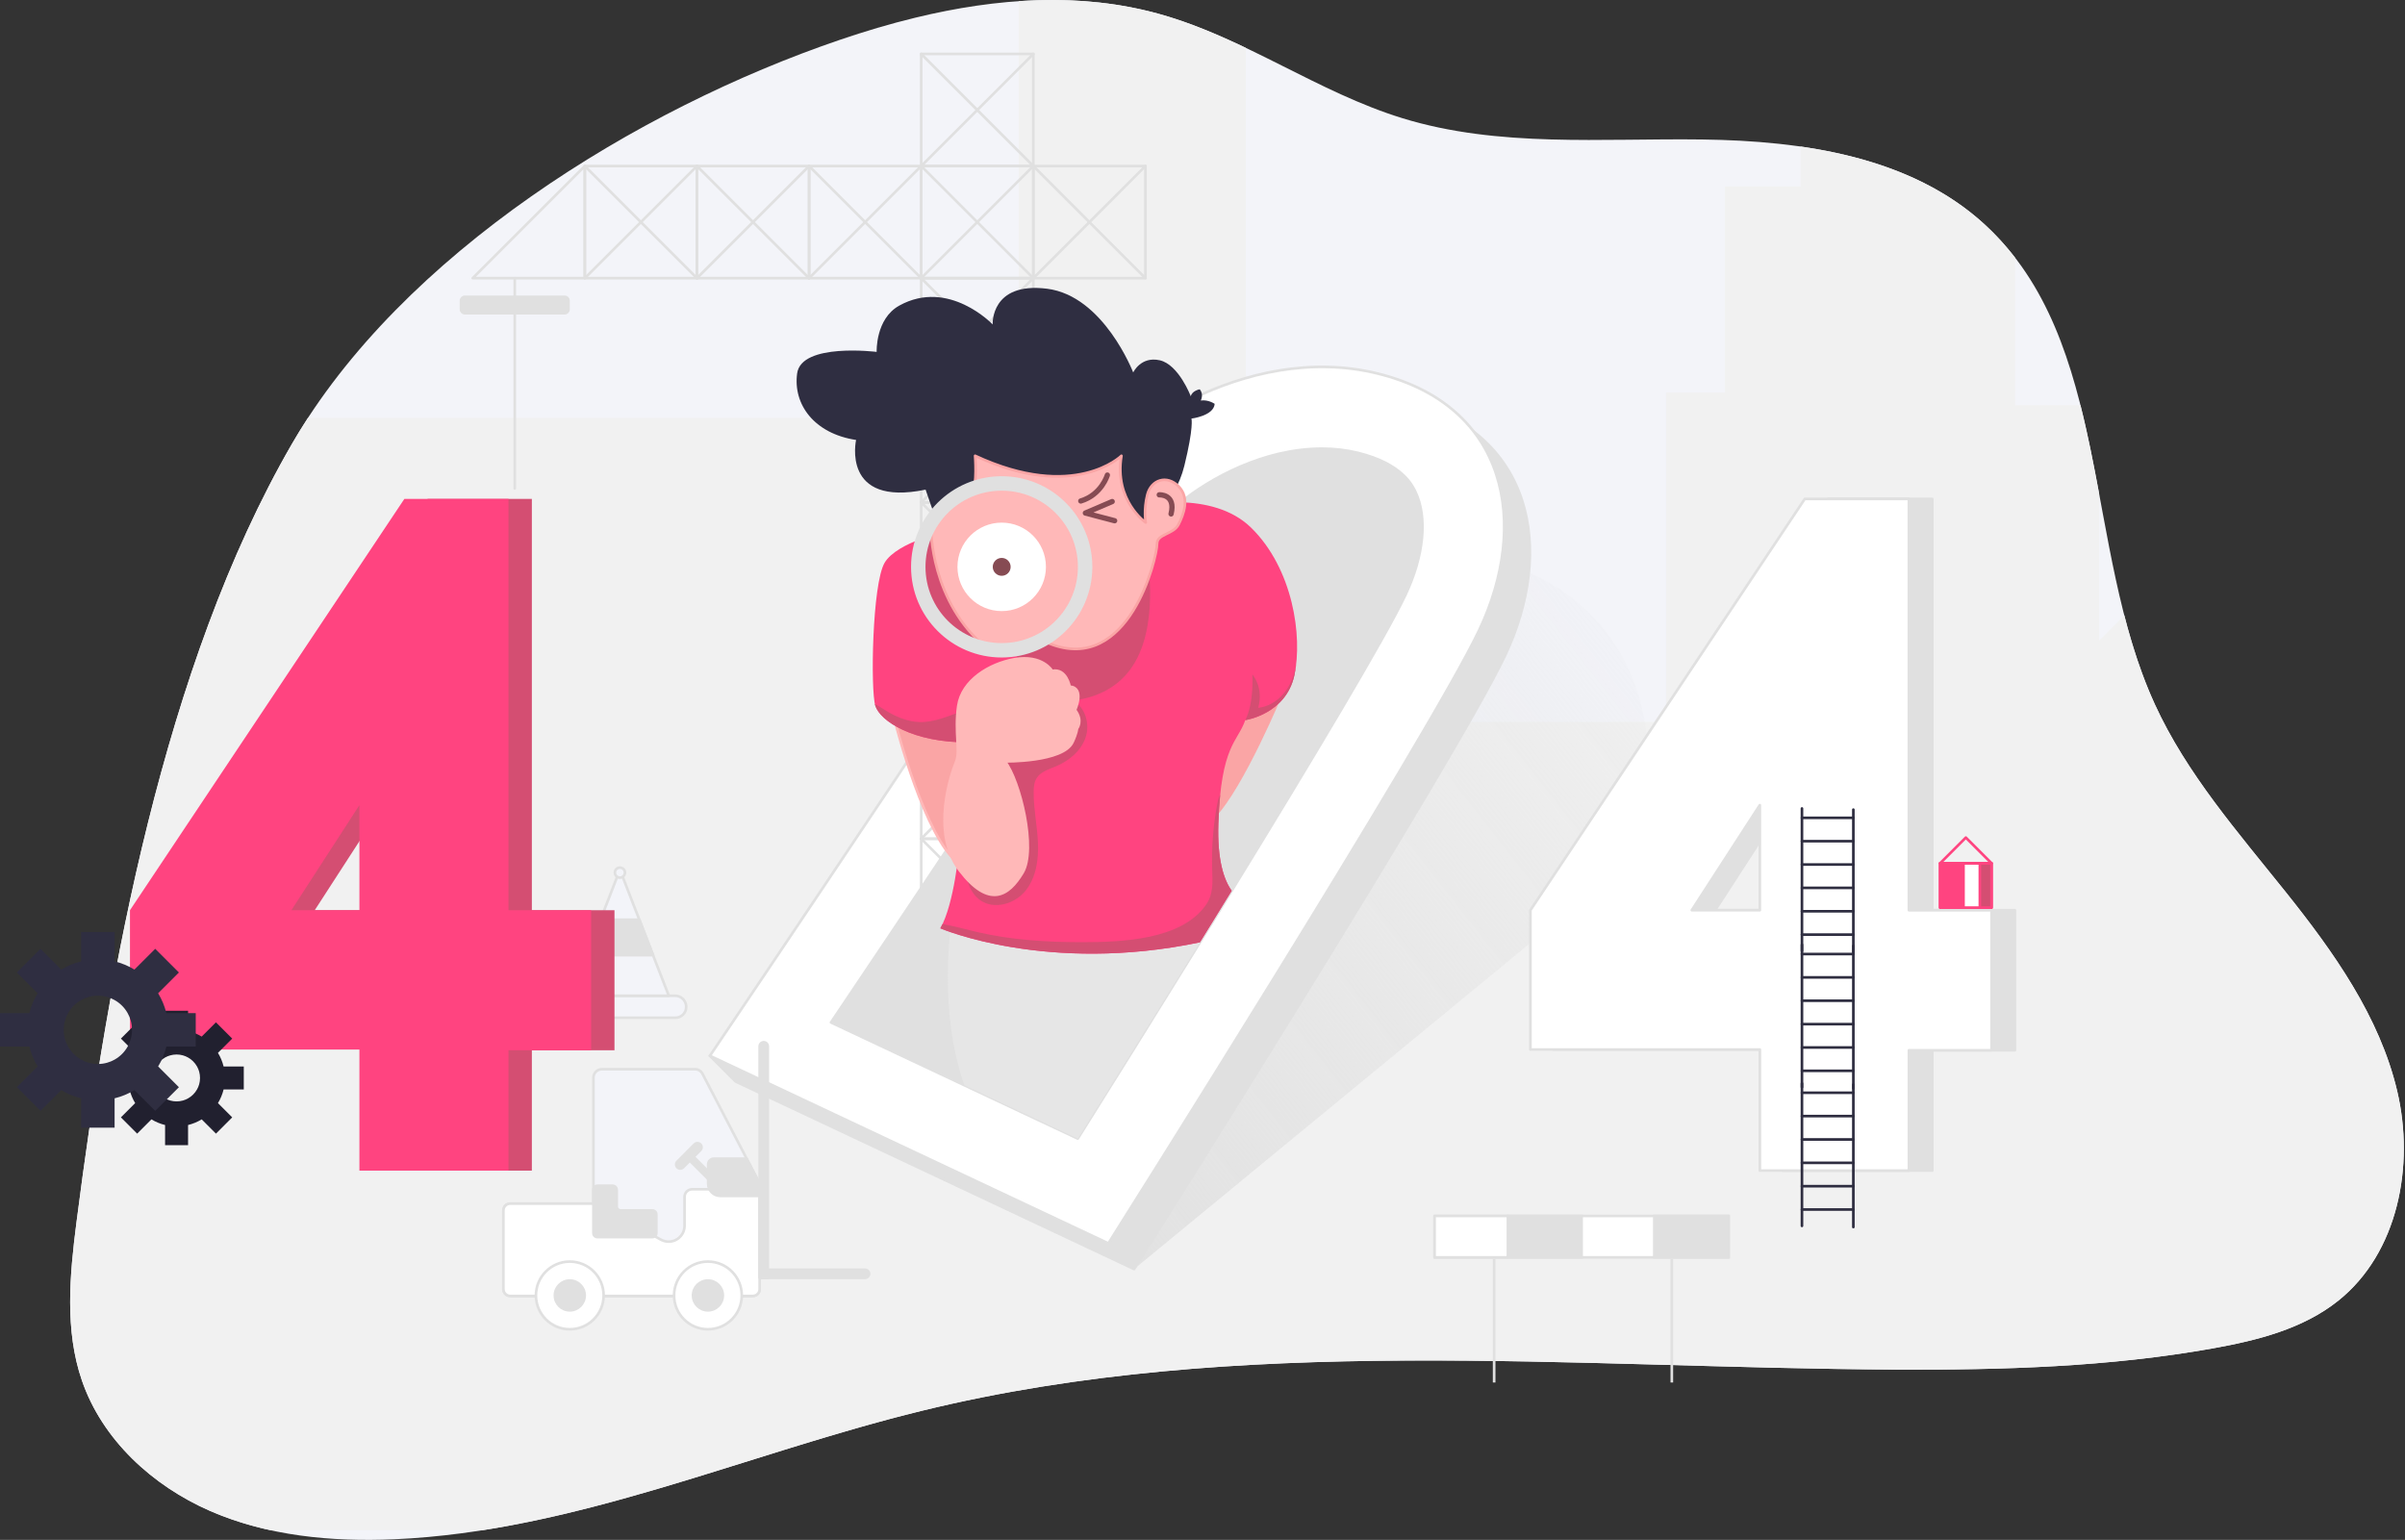<svg width="912" height="584" viewBox="0 0 912 584" fill="none" xmlns="http://www.w3.org/2000/svg">
<rect x="0" y="0" width="912" height="584" fill="#333333" stroke="none"/>
<path d="M347.178 6.687C337.452 9.043 327.84 11.914 318.442 15.12C241.658 41.279 152.419 96.201 110.661 168.431C61.949 252.691 41.239 368.31 29.005 463.537C26.427 483.584 24.496 504.463 31.069 523.57C38.802 546.052 57.848 563.485 79.63 572.999C101.413 582.513 125.756 584.807 149.505 583.771C218.263 580.768 282.743 551.376 349.605 535.033C469.689 505.685 595.379 518.813 718.988 519.415C759.223 519.61 799.643 518.441 839.249 511.354C856.071 508.342 873.309 503.984 886.667 493.319C909.38 475.195 915.714 442.091 909.043 413.807C902.364 385.522 884.958 361.082 866.825 338.378C848.692 315.674 829.203 293.484 817.112 267.06C789.97 207.709 800.742 129.41 752.712 85.225C724.622 59.385 683.759 53.406 645.597 52.901C607.435 52.396 568.335 56.046 531.847 44.84C499.949 35.043 472.098 14.429 439.969 5.403C409.798 -3.075 377.89 -0.754 347.178 6.687Z" fill="#F3F4F9"/>
<path d="M349.603 535.023C469.687 505.676 595.377 518.804 718.986 519.406C759.221 519.601 799.641 518.432 839.247 511.345C856.069 508.333 873.307 503.975 886.665 493.31C909.378 475.186 915.712 442.082 909.041 413.797C902.362 385.513 884.956 361.073 866.823 338.369C848.69 315.665 829.201 293.475 817.11 267.051C812.211 256.341 808.553 245.011 805.559 233.38L796.018 242.921V187.273C793.892 175.881 791.695 164.586 788.932 153.655H764.128V97.706C760.736 93.304 756.953 89.123 752.71 85.216C733.682 67.703 708.773 59.323 682.827 55.576V70.75H654.135V148.863H631.82V273.739H499.504V340.158H472.406V18.141C461.874 13.118 451.182 8.556 439.967 5.403C422.481 0.486 404.41 -0.789 386.321 0.451V158.439H116.807C114.654 161.734 112.608 165.065 110.659 168.44C61.947 252.7 41.236 368.319 29.003 463.546C26.425 483.592 24.494 504.471 31.067 523.579C38.8 546.061 57.846 563.494 79.629 573.008C87.061 576.259 94.803 578.642 102.704 580.36H182.828C239.362 571.511 293.654 548.701 349.603 535.023Z" fill="#F1F1F1"/>
<path d="M430.062 481.289L597.422 343.56C642.556 306.417 629.578 234.177 574.338 215.061C549.827 206.584 522.685 211.394 502.585 227.791L278.939 410.157L430.062 481.289Z" fill="url(#paint0_linear_33_3228)"/>
<path d="M255.986 377.629H214.184C211.836 377.629 209.932 379.534 209.932 381.881C209.932 384.149 211.765 385.983 214.033 385.983H256.119C258.387 385.983 260.22 384.149 260.22 381.881C260.229 379.534 258.333 377.629 255.986 377.629Z" fill="#F3F4F9" stroke="#E0E0E0" stroke-miterlimit="10" stroke-linecap="round" stroke-linejoin="round"/>
<path d="M235.078 329.812L216.547 377.629H253.61L235.078 329.812Z" fill="#F3F4F9" stroke="#E0E0E0" stroke-miterlimit="10" stroke-linecap="round" stroke-linejoin="round"/>
<path d="M235.078 332.842C236.13 332.842 236.983 331.989 236.983 330.937C236.983 329.885 236.13 329.033 235.078 329.033C234.027 329.033 233.174 329.885 233.174 330.937C233.174 331.989 234.027 332.842 235.078 332.842Z" fill="#F3F4F9" stroke="#E0E0E0" stroke-miterlimit="10" stroke-linecap="round" stroke-linejoin="round"/>
<path d="M227.729 348.787H242.434L247.66 362.26H222.512L227.729 348.787Z" fill="#E0E0E0" stroke="#E0E0E0" stroke-miterlimit="10" stroke-linecap="round" stroke-linejoin="round"/>
<path d="M531.97 151.361C482.107 139.172 431.446 174.96 421.259 194.723C412.294 212.112 308.936 365.679 284.23 402.326L269.197 400.413L278.941 410.157L430.064 481.289C430.064 481.289 551.866 288.506 570.734 248.608C589.603 208.71 581.834 163.55 531.97 151.361Z" fill="#E0E0E0" stroke="#E0E0E0" stroke-miterlimit="10" stroke-linecap="round" stroke-linejoin="round"/>
<path d="M269.197 400.413C269.197 400.413 401.319 204.733 411.506 184.979C421.693 165.225 472.363 129.428 522.217 141.617C572.081 153.806 579.858 198.966 560.981 238.864C542.104 278.762 420.311 471.545 420.311 471.545L269.197 400.413Z" fill="white" stroke="#E0E0E0" stroke-miterlimit="10" stroke-linejoin="round"/>
<path d="M532.963 225.603C525.256 241.902 497.069 288.94 467.075 337.811C464.674 341.727 462.256 345.66 459.837 349.584C458.234 352.188 456.631 354.784 455.027 357.379C438.321 384.45 421.818 410.892 408.698 431.807L365.682 411.566L315.119 387.763C328.699 367.584 346.495 341.089 364.371 314.292C398.662 262.879 433.262 210.376 439.029 199.267C440.181 197.309 443.228 194.085 447.719 190.48C458.898 181.497 479.069 170.15 501.33 170.15C506.007 170.15 510.551 170.681 514.865 171.736C531.634 175.837 535.496 183.933 536.763 186.591C541.369 196.255 539.943 210.845 532.963 225.603Z" fill="#E0E0E0" stroke="#E0E0E0" stroke-miterlimit="10" stroke-linecap="round" stroke-linejoin="round"/>
<path d="M391.852 360.612H349.332V403.132H391.852V360.612Z" stroke="#E0E0E0" stroke-miterlimit="10" stroke-linecap="round" stroke-linejoin="round"/>
<path d="M391.852 360.612L349.332 403.132" stroke="#E0E0E0" stroke-miterlimit="10" stroke-linecap="round" stroke-linejoin="round"/>
<path d="M349.332 360.612L391.852 403.132" stroke="#E0E0E0" stroke-miterlimit="10" stroke-linecap="round" stroke-linejoin="round"/>
<path d="M391.852 318.093H349.332V360.613H391.852V318.093Z" stroke="#E0E0E0" stroke-miterlimit="10" stroke-linecap="round" stroke-linejoin="round"/>
<path d="M391.852 318.093L349.332 360.613" stroke="#E0E0E0" stroke-miterlimit="10" stroke-linecap="round" stroke-linejoin="round"/>
<path d="M349.332 318.093L391.852 360.613" stroke="#E0E0E0" stroke-miterlimit="10" stroke-linecap="round" stroke-linejoin="round"/>
<path d="M391.852 275.573H349.332V318.093H391.852V275.573Z" stroke="#E0E0E0" stroke-miterlimit="10" stroke-linecap="round" stroke-linejoin="round"/>
<path d="M391.852 275.573L349.332 318.093" stroke="#E0E0E0" stroke-miterlimit="10" stroke-linecap="round" stroke-linejoin="round"/>
<path d="M349.332 275.573L391.852 318.093" stroke="#E0E0E0" stroke-miterlimit="10" stroke-linecap="round" stroke-linejoin="round"/>
<path d="M391.852 233.053H349.332V275.573H391.852V233.053Z" stroke="#E0E0E0" stroke-miterlimit="10" stroke-linecap="round" stroke-linejoin="round"/>
<path d="M391.852 233.053L349.332 275.573" stroke="#E0E0E0" stroke-miterlimit="10" stroke-linecap="round" stroke-linejoin="round"/>
<path d="M349.332 233.053L391.852 275.573" stroke="#E0E0E0" stroke-miterlimit="10" stroke-linecap="round" stroke-linejoin="round"/>
<path d="M391.852 190.533H349.332V233.053H391.852V190.533Z" stroke="#E0E0E0" stroke-miterlimit="10" stroke-linecap="round" stroke-linejoin="round"/>
<path d="M391.852 190.533L349.332 233.053" stroke="#E0E0E0" stroke-miterlimit="10" stroke-linecap="round" stroke-linejoin="round"/>
<path d="M349.332 190.533L391.852 233.053" stroke="#E0E0E0" stroke-miterlimit="10" stroke-linecap="round" stroke-linejoin="round"/>
<path d="M391.852 148.013H349.332V190.533H391.852V148.013Z" stroke="#E0E0E0" stroke-miterlimit="10" stroke-linecap="round" stroke-linejoin="round"/>
<path d="M391.852 148.013L349.332 190.533" stroke="#E0E0E0" stroke-miterlimit="10" stroke-linecap="round" stroke-linejoin="round"/>
<path d="M349.332 148.013L391.852 190.533" stroke="#E0E0E0" stroke-miterlimit="10" stroke-linecap="round" stroke-linejoin="round"/>
<path d="M391.852 105.493H349.332V148.013H391.852V105.493Z" stroke="#E0E0E0" stroke-miterlimit="10" stroke-linecap="round" stroke-linejoin="round"/>
<path d="M391.852 105.493L349.332 148.013" stroke="#E0E0E0" stroke-miterlimit="10" stroke-linecap="round" stroke-linejoin="round"/>
<path d="M349.332 105.493L391.852 148.013" stroke="#E0E0E0" stroke-miterlimit="10" stroke-linecap="round" stroke-linejoin="round"/>
<path d="M391.852 62.973H349.332V105.493H391.852V62.973Z" stroke="#E0E0E0" stroke-miterlimit="10" stroke-linecap="round" stroke-linejoin="round"/>
<path d="M391.852 62.973L349.332 105.493" stroke="#E0E0E0" stroke-miterlimit="10" stroke-linecap="round" stroke-linejoin="round"/>
<path d="M349.332 62.973L391.852 105.493" stroke="#E0E0E0" stroke-miterlimit="10" stroke-linecap="round" stroke-linejoin="round"/>
<path d="M434.37 62.973H391.85V105.493H434.37V62.973Z" stroke="#E0E0E0" stroke-miterlimit="10" stroke-linecap="round" stroke-linejoin="round"/>
<path d="M434.37 62.973L391.85 105.493" stroke="#E0E0E0" stroke-miterlimit="10" stroke-linecap="round" stroke-linejoin="round"/>
<path d="M391.85 62.973L434.37 105.493" stroke="#E0E0E0" stroke-miterlimit="10" stroke-linecap="round" stroke-linejoin="round"/>
<path d="M349.329 62.973H306.809V105.493H349.329V62.973Z" stroke="#E0E0E0" stroke-miterlimit="10" stroke-linecap="round" stroke-linejoin="round"/>
<path d="M349.329 62.973L306.809 105.493" stroke="#E0E0E0" stroke-miterlimit="10" stroke-linecap="round" stroke-linejoin="round"/>
<path d="M306.809 62.973L349.329 105.493" stroke="#E0E0E0" stroke-miterlimit="10" stroke-linecap="round" stroke-linejoin="round"/>
<path d="M306.813 62.973H264.293V105.493H306.813V62.973Z" stroke="#E0E0E0" stroke-miterlimit="10" stroke-linecap="round" stroke-linejoin="round"/>
<path d="M306.813 62.973L264.293 105.493" stroke="#E0E0E0" stroke-miterlimit="10" stroke-linecap="round" stroke-linejoin="round"/>
<path d="M264.293 62.973L306.813 105.493" stroke="#E0E0E0" stroke-miterlimit="10" stroke-linecap="round" stroke-linejoin="round"/>
<path d="M264.289 62.973H221.77V105.493H264.289V62.973Z" stroke="#E0E0E0" stroke-miterlimit="10" stroke-linecap="round" stroke-linejoin="round"/>
<path d="M264.289 62.973L221.77 105.493" stroke="#E0E0E0" stroke-miterlimit="10" stroke-linecap="round" stroke-linejoin="round"/>
<path d="M221.77 62.973L264.289 105.493" stroke="#E0E0E0" stroke-miterlimit="10" stroke-linecap="round" stroke-linejoin="round"/>
<path d="M221.772 105.493H179.252L221.772 62.973V105.493Z" stroke="#E0E0E0" stroke-miterlimit="10" stroke-linecap="round" stroke-linejoin="round"/>
<path d="M391.852 20.453H349.332V62.973H391.852V20.453Z" stroke="#E0E0E0" stroke-miterlimit="10" stroke-linecap="round" stroke-linejoin="round"/>
<path d="M391.852 20.453L349.332 62.973" stroke="#E0E0E0" stroke-miterlimit="10" stroke-linecap="round" stroke-linejoin="round"/>
<path d="M349.332 20.453L391.852 62.973" stroke="#E0E0E0" stroke-miterlimit="10" stroke-linecap="round" stroke-linejoin="round"/>
<path d="M195.195 105.493V185.218" stroke="#E0E0E0" stroke-miterlimit="10" stroke-linecap="round" stroke-linejoin="round"/>
<path d="M214.144 118.78H176.248C175.46 118.78 174.822 118.143 174.822 117.354V114.006C174.822 113.217 175.46 112.58 176.248 112.58H214.144C214.933 112.58 215.571 113.217 215.571 114.006V117.354C215.571 118.134 214.924 118.78 214.144 118.78Z" fill="#E0E0E0" stroke="#E0E0E0" stroke-miterlimit="10" stroke-linecap="round" stroke-linejoin="round"/>
<path d="M459.838 349.584C441.519 379.33 423.076 408.89 408.699 431.807L365.683 411.566C355.585 382.732 360.696 350.682 360.696 350.682L459.838 349.584Z" fill="#E6E6E6"/>
<path d="M339.947 275.582C339.947 275.582 350.781 317.623 363.298 327.243C375.815 336.863 371.12 304.637 371.12 304.637L373.441 277.353L339.947 275.582Z" fill="#FAA5A5" stroke="#FFB8B8" stroke-miterlimit="10" stroke-linejoin="round"/>
<path d="M485.979 262.888C485.979 262.888 471.265 298.489 460.245 309.899C449.226 321.308 453.398 282.686 455.338 277.327C457.278 271.967 469.192 251.071 469.777 251.115C470.379 251.159 485.979 262.888 485.979 262.888Z" fill="#FAA5A5" stroke="#FAA5A5" stroke-miterlimit="10" stroke-linejoin="round"/>
<path d="M490.839 256.093C487.633 270.931 472.219 273.101 472.219 273.101C469.367 281.454 462.989 282.376 462.014 312.361C461.563 326.215 464.158 333.736 467.073 337.811C464.672 341.726 462.254 345.659 459.835 349.584C458.232 352.188 456.629 354.783 455.025 357.379C397.092 369.524 356.592 352.073 356.592 352.073C361.977 342.559 363.714 321.618 363.714 321.618L364.369 314.292L367.284 281.534C346.272 281.702 333.746 273.473 331.912 267.6C330.079 261.727 330.725 221.448 335.456 213.422C340.186 205.406 359.922 201.136 359.922 201.136L429.088 192.349C429.088 192.349 437.486 190.169 447.717 190.479C456.682 190.745 467.055 192.915 474.434 200.126C490.246 215.575 494.037 241.246 490.839 256.093Z" fill="#FF4480"/>
<path d="M406.899 265.766C404.587 264.544 401.894 264.34 399.281 264.26C387.544 263.924 375.735 265.793 364.68 269.761C359.472 271.622 354.236 273.987 348.718 273.836C343.792 273.703 339.115 271.559 334.969 268.902C334.686 268.725 334.341 268.486 333.942 268.238C333.304 267.83 332.542 267.37 331.754 266.989C331.807 267.219 331.86 267.432 331.913 267.6C333.747 273.473 346.273 281.702 367.285 281.534L366.399 291.517C366.647 291.42 366.886 291.296 367.09 291.11C367.958 290.339 368.02 289.028 368.02 287.868C368.011 284.634 368.002 281.41 367.993 278.177C371.191 278.212 372.352 282.411 372.245 285.609C371.802 299.959 365.265 313.761 365.956 328.102C366.195 333.125 367.639 338.564 371.758 341.443C377.02 345.11 384.824 342.825 388.863 337.846C392.903 332.868 393.877 326.047 393.603 319.642C393.328 313.238 391.955 306.895 391.973 300.482C391.973 298.604 392.123 296.637 393.133 295.061C394.648 292.669 397.633 291.792 400.255 290.702C405.242 288.638 409.822 284.936 411.612 279.842C413.401 274.766 411.674 268.291 406.899 265.766Z" fill="#D44E72"/>
<path d="M435.065 211.687C435.065 211.687 440.097 238.545 428.466 254.082C416.835 269.62 394.795 265.572 394.795 265.572C394.795 265.572 379.665 238.572 379.869 237.73C380.073 236.888 397.285 222.166 398.25 221.98C399.216 221.794 435.065 211.687 435.065 211.687Z" fill="#D44E72"/>
<path d="M430.929 220.102C430.929 220.943 432.656 250.946 415.931 258.857C399.207 266.767 383.519 246.73 385.565 236.675C387.62 226.63 430.929 220.102 430.929 220.102Z" fill="#D44E72"/>
<path d="M332.437 133.459C332.437 133.459 303.878 129.889 302.283 141.617C300.689 153.346 308.706 164.419 324.633 166.855C324.633 166.855 318.919 192.349 350.995 185.696C350.995 185.696 354.725 196.751 355.61 198.523C355.61 198.523 357.524 189.585 369.615 185.696C381.698 181.807 423.075 189.682 434.467 198.178C434.467 198.178 445.478 191.41 449.119 176.634C452.751 161.858 451.812 158.749 451.812 158.749C451.812 158.749 460.263 157.73 460.617 153.168C460.617 153.168 458.269 151.485 455.346 151.893C455.346 151.893 456.613 149.528 454.939 147.641C454.939 147.641 452.033 148.155 451.555 150.307C451.555 150.307 447.002 138.269 439.809 136.639C432.616 135.009 429.719 141.263 429.719 141.263C429.719 141.263 418.549 112.181 397.041 109.497C375.542 106.813 376.427 123.041 376.427 123.041C376.427 123.041 359.792 105.537 341.056 115.875C331.923 120.906 332.437 133.459 332.437 133.459Z" fill="#2F2E41"/>
<path d="M359.932 190.32C359.932 190.32 367.869 232.131 397.978 244.081C428.088 256.022 438.779 211.669 438.779 206.15C438.779 202.483 445.007 202.695 446.911 198.904C448.816 195.112 451.305 188.894 446.911 184.438C442.518 179.982 436.521 181.896 435.068 187.654C433.615 193.412 434.474 198.177 434.474 198.177C434.474 198.177 422.445 189.913 425.262 172.86C425.262 172.86 407.474 190.409 369.773 172.86C369.773 172.86 370.641 183.96 368.657 186.998C366.682 190.045 359.932 190.32 359.932 190.32Z" fill="#FFB8B8" stroke="#FAA5A5" stroke-miterlimit="10" stroke-linejoin="round"/>
<path d="M356.806 204.609L353.617 196.326C353.617 196.326 343.447 216.762 353.023 230.448C362.599 244.134 371.006 246.199 379.572 246.438L356.806 204.609Z" fill="#D44E72"/>
<path d="M353.022 200.33C353.022 200.33 352.721 228.482 374.539 246.119L391.617 244.09C391.617 244.09 411.681 235.108 410.973 218.773C410.264 202.439 408.227 196.034 394.798 186.733C381.377 177.414 360.029 184.235 353.022 200.33Z" fill="#FFB8B8" stroke="#FAA5A5" stroke-miterlimit="10" stroke-linejoin="round"/>
<path d="M379.854 231.759C389.12 231.759 396.631 224.248 396.631 214.982C396.631 205.716 389.12 198.204 379.854 198.204C370.588 198.204 363.076 205.716 363.076 214.982C363.076 224.248 370.588 231.759 379.854 231.759Z" fill="white"/>
<path d="M490.84 256.093C491.132 254.738 491.362 253.285 491.54 251.771C488.909 267.822 477.118 268.442 477.118 268.442C479.297 260.54 474.904 255.801 474.904 255.801C474.904 255.801 475.63 266.404 472.229 273.11C472.22 273.101 487.633 270.931 490.84 256.093Z" fill="#D44E72"/>
<path d="M384.621 250.034C375.275 251.699 364.796 257.953 363.378 267.768C361.961 277.583 364.238 284.891 362.634 288.754C361.031 292.616 352.748 315.497 363.945 330.095C375.151 344.694 382.512 339.786 387.783 330.937C393.054 322.087 386.791 296.141 381.077 288.745C381.077 288.745 403.161 289.064 406.713 281.437C408.396 277.831 408.396 276.334 408.396 276.334C408.396 276.334 410.788 273.42 407.679 269.274C407.679 269.274 411.506 260.814 405.633 260.398C405.633 260.398 404.401 253.365 398.971 254.436C398.989 254.454 395.321 248.129 384.621 250.034Z" fill="#FFB8B8" stroke="#FFB8B8" stroke-miterlimit="10" stroke-linejoin="round"/>
<path d="M419.921 180.168C419.921 180.168 417.759 187.609 409.84 190.001" stroke="#864B53" stroke-width="2" stroke-miterlimit="10" stroke-linecap="round" stroke-linejoin="round"/>
<path d="M421.753 190.214L411.584 194.572L422.683 197.487" stroke="#864B53" stroke-width="2" stroke-miterlimit="10" stroke-linecap="round" stroke-linejoin="round"/>
<path d="M439.605 187.663C439.605 187.663 445.966 187.282 444.079 194.909" stroke="#864B53" stroke-width="2" stroke-miterlimit="10" stroke-linecap="round" stroke-linejoin="round"/>
<path d="M201.685 345.19V189.222H162.185L58.145 345.19V398.03H145.151V443.951H201.685V398.322H233.017V345.199H201.685V345.19ZM145.151 345.19H119.356L145.151 305.345V345.19Z" fill="#D44E72"/>
<path d="M192.829 345.19V189.222H153.33L49.289 345.19V398.03H136.295V443.951H192.829V398.322H224.161V345.199H192.829V345.19ZM136.295 345.19H110.5L136.295 305.345V345.19Z" fill="#FF4480"/>
<path d="M732.734 345.19V189.222H693.235L589.203 345.19V398.03H676.209V443.951H732.743V398.322H764.075V345.199H732.734V345.19ZM676.201 345.19H650.405L676.201 305.345V345.19Z" fill="#E0E0E0" stroke="#E0E0E0" stroke-miterlimit="10" stroke-linecap="round" stroke-linejoin="round"/>
<path d="M723.875 345.19V189.222H684.376L580.344 345.19V398.03H667.35V443.951H723.884V398.322H755.216V345.199H723.875V345.19ZM667.341 345.19H641.546L667.341 305.345V345.19Z" fill="white" stroke="#E0E0E0" stroke-miterlimit="10" stroke-linejoin="round"/>
<path d="M379.855 181.107C361.146 181.107 345.98 196.273 345.98 214.982C345.98 233.69 361.146 248.856 379.855 248.856C398.563 248.856 413.729 233.69 413.729 214.982C413.729 196.273 398.563 181.107 379.855 181.107ZM379.855 244.391C363.617 244.391 350.454 231.228 350.454 214.99C350.454 198.753 363.617 185.59 379.855 185.59C396.092 185.59 409.255 198.753 409.255 214.99C409.255 231.228 396.101 244.391 379.855 244.391Z" fill="#E0E0E0" stroke="#E0E0E0" stroke-miterlimit="10" stroke-linecap="round" stroke-linejoin="round"/>
<path d="M190.908 459.055V488.89C190.908 490.325 192.069 491.485 193.504 491.485H285.488C286.923 491.485 288.084 490.325 288.084 488.89V449.763C288.084 449.213 287.951 448.682 287.703 448.195L266.39 407.225C265.841 406.162 264.742 405.498 263.546 405.498H228.246C226.474 405.498 225.039 406.933 225.039 408.704V456.459H193.513C192.069 456.459 190.908 457.62 190.908 459.055Z" fill="#F3F4F9" stroke="#E0E0E0" stroke-miterlimit="10" stroke-linecap="round" stroke-linejoin="round"/>
<path d="M288.072 451.029H262.472C260.877 451.029 259.593 452.323 259.593 453.908V464.848C259.593 468.188 256.891 470.89 253.551 470.89C252.533 470.89 251.541 470.633 250.646 470.146L248.892 469.18L225.019 456.468H193.492C192.057 456.468 190.896 457.629 190.896 459.064V488.899C190.896 490.334 192.057 491.494 193.492 491.494H285.477C286.912 491.494 288.072 490.334 288.072 488.899V451.029V451.029Z" fill="white" stroke="#E0E0E0" stroke-miterlimit="10" stroke-linecap="round" stroke-linejoin="round"/>
<path d="M265.58 436.183L259.043 442.72C258.441 443.322 257.466 443.322 256.864 442.72C256.262 442.118 256.262 441.143 256.864 440.541L263.401 434.004C264.004 433.401 264.978 433.401 265.58 434.004C266.183 434.606 266.183 435.58 265.58 436.183Z" fill="#E0E0E0" stroke="#E0E0E0" stroke-miterlimit="10" stroke-linecap="round" stroke-linejoin="round"/>
<path d="M263.033 438.726L261.58 440.179L268.84 447.438L270.293 445.985L263.033 438.726Z" fill="#E0E0E0" stroke="#E0E0E0" stroke-miterlimit="10" stroke-linecap="round" stroke-linejoin="round"/>
<path d="M283.13 439.425H270.71C269.514 439.425 268.549 440.39 268.549 441.586V448.983C268.549 451.508 270.595 453.545 273.111 453.545H288.081V449.762C288.081 449.213 287.949 448.682 287.701 448.195L283.13 439.425Z" fill="#E0E0E0" stroke="#E0E0E0" stroke-miterlimit="10" stroke-linecap="round" stroke-linejoin="round"/>
<path d="M247.377 459.055H235.365C234.523 459.055 233.85 458.373 233.85 457.54V451.215C233.85 450.374 233.168 449.701 232.335 449.701H226.542C225.701 449.701 225.027 450.383 225.027 451.215V456.46V467.656C225.027 468.498 225.709 469.171 226.542 469.171H247.377C248.218 469.171 248.892 468.489 248.892 467.656V460.57C248.892 459.737 248.218 459.055 247.377 459.055Z" fill="#E0E0E0" stroke="#E0E0E0" stroke-miterlimit="10" stroke-linecap="round" stroke-linejoin="round"/>
<path d="M291.155 484.62H288.072V396.807C288.072 395.957 288.763 395.266 289.614 395.266C290.464 395.266 291.155 395.957 291.155 396.807V484.62Z" fill="#E0E0E0" stroke="#E0E0E0" stroke-miterlimit="10" stroke-linecap="round" stroke-linejoin="round"/>
<path d="M288.479 484.124V482.033C288.479 481.759 288.7 481.537 288.975 481.537H328.022C328.872 481.537 329.563 482.228 329.563 483.079C329.563 483.929 328.872 484.62 328.022 484.62H288.975C288.7 484.62 288.479 484.398 288.479 484.124Z" fill="#E0E0E0" stroke="#E0E0E0" stroke-miterlimit="10" stroke-linecap="round" stroke-linejoin="round"/>
<path d="M216.072 504.126C223.161 504.126 228.908 498.379 228.908 491.29C228.908 484.201 223.161 478.455 216.072 478.455C208.983 478.455 203.236 484.201 203.236 491.29C203.236 498.379 208.983 504.126 216.072 504.126Z" fill="white" stroke="#E0E0E0" stroke-miterlimit="10" stroke-linecap="round" stroke-linejoin="round"/>
<path d="M216.07 496.942C219.191 496.942 221.721 494.412 221.721 491.29C221.721 488.169 219.191 485.639 216.07 485.639C212.948 485.639 210.418 488.169 210.418 491.29C210.418 494.412 212.948 496.942 216.07 496.942Z" fill="#E0E0E0" stroke="#E0E0E0" stroke-miterlimit="10" stroke-linecap="round" stroke-linejoin="round"/>
<path d="M268.449 504.126C275.538 504.126 281.285 498.379 281.285 491.29C281.285 484.201 275.538 478.455 268.449 478.455C261.36 478.455 255.613 484.201 255.613 491.29C255.613 498.379 261.36 504.126 268.449 504.126Z" fill="white" stroke="#E0E0E0" stroke-miterlimit="10" stroke-linecap="round" stroke-linejoin="round"/>
<path d="M268.45 496.942C271.572 496.942 274.102 494.412 274.102 491.29C274.102 488.169 271.572 485.639 268.45 485.639C265.329 485.639 262.799 488.169 262.799 491.29C262.799 494.412 265.329 496.942 268.45 496.942Z" fill="#E0E0E0" stroke="#E0E0E0" stroke-miterlimit="10" stroke-linecap="round" stroke-linejoin="round"/>
<path d="M755.207 327.394H735.719V344.224H755.207V327.394Z" fill="white" stroke="#FF4480" stroke-miterlimit="10" stroke-linecap="round" stroke-linejoin="round"/>
<path d="M755.208 327.394H750.779V344.224H755.208V327.394Z" fill="#D44E72" stroke="#FF4480" stroke-miterlimit="10" stroke-linecap="round" stroke-linejoin="round"/>
<path d="M744.577 327.394H735.719V344.224H744.577V327.394Z" fill="#FF4480" stroke="#FF4480" stroke-miterlimit="10" stroke-linecap="round" stroke-linejoin="round"/>
<path d="M745.463 317.649L735.719 327.394H755.207L745.463 317.649Z" stroke="#FF4480" stroke-miterlimit="10" stroke-linecap="round" stroke-linejoin="round"/>
<path d="M683.322 410.883V464.919" stroke="#2F2E41" stroke-miterlimit="10" stroke-linecap="round" stroke-linejoin="round"/>
<path d="M702.811 411.326V465.362" stroke="#2F2E41" stroke-miterlimit="10" stroke-linecap="round" stroke-linejoin="round"/>
<path d="M683.32 414.427H702.809" stroke="#2F2E41" stroke-miterlimit="10" stroke-linecap="round" stroke-linejoin="round"/>
<path d="M683.32 423.285H702.809" stroke="#2F2E41" stroke-miterlimit="10" stroke-linecap="round" stroke-linejoin="round"/>
<path d="M683.32 432.143H702.809" stroke="#2F2E41" stroke-miterlimit="10" stroke-linecap="round" stroke-linejoin="round"/>
<path d="M683.32 441.001H702.809" stroke="#2F2E41" stroke-miterlimit="10" stroke-linecap="round" stroke-linejoin="round"/>
<path d="M683.32 449.86H702.809" stroke="#2F2E41" stroke-miterlimit="10" stroke-linecap="round" stroke-linejoin="round"/>
<path d="M683.32 458.718H702.809" stroke="#2F2E41" stroke-miterlimit="10" stroke-linecap="round" stroke-linejoin="round"/>
<path d="M683.322 358.274V412.31" stroke="#2F2E41" stroke-miterlimit="10" stroke-linecap="round" stroke-linejoin="round"/>
<path d="M702.811 358.717V412.753" stroke="#2F2E41" stroke-miterlimit="10" stroke-linecap="round" stroke-linejoin="round"/>
<path d="M683.32 361.817H702.809" stroke="#2F2E41" stroke-miterlimit="10" stroke-linecap="round" stroke-linejoin="round"/>
<path d="M683.32 370.675H702.809" stroke="#2F2E41" stroke-miterlimit="10" stroke-linecap="round" stroke-linejoin="round"/>
<path d="M683.32 379.534H702.809" stroke="#2F2E41" stroke-miterlimit="10" stroke-linecap="round" stroke-linejoin="round"/>
<path d="M683.32 388.392H702.809" stroke="#2F2E41" stroke-miterlimit="10" stroke-linecap="round" stroke-linejoin="round"/>
<path d="M683.32 397.25H702.809" stroke="#2F2E41" stroke-miterlimit="10" stroke-linecap="round" stroke-linejoin="round"/>
<path d="M683.32 406.109H702.809" stroke="#2F2E41" stroke-miterlimit="10" stroke-linecap="round" stroke-linejoin="round"/>
<path d="M683.322 306.612V360.648" stroke="#2F2E41" stroke-miterlimit="10" stroke-linecap="round" stroke-linejoin="round"/>
<path d="M702.811 307.055V361.091" stroke="#2F2E41" stroke-miterlimit="10" stroke-linecap="round" stroke-linejoin="round"/>
<path d="M683.32 310.156H702.809" stroke="#2F2E41" stroke-miterlimit="10" stroke-linecap="round" stroke-linejoin="round"/>
<path d="M683.32 319.014H702.809" stroke="#2F2E41" stroke-miterlimit="10" stroke-linecap="round" stroke-linejoin="round"/>
<path d="M683.32 327.872H702.809" stroke="#2F2E41" stroke-miterlimit="10" stroke-linecap="round" stroke-linejoin="round"/>
<path d="M683.32 336.73H702.809" stroke="#2F2E41" stroke-miterlimit="10" stroke-linecap="round" stroke-linejoin="round"/>
<path d="M683.32 345.589H702.809" stroke="#2F2E41" stroke-miterlimit="10" stroke-linecap="round" stroke-linejoin="round"/>
<path d="M683.32 354.447H702.809" stroke="#2F2E41" stroke-miterlimit="10" stroke-linecap="round" stroke-linejoin="round"/>
<path d="M455.024 357.379C456.628 354.783 458.231 352.188 459.835 349.584C462.253 345.659 464.671 341.726 467.072 337.811C464.157 333.736 461.562 326.215 462.014 312.361C462.147 308.171 462.395 304.566 462.713 301.412C462.306 302.103 461.943 303.104 461.677 304.486C460.056 312.884 459.392 321.467 459.684 330.016C459.843 334.675 460.136 339.051 457.354 343.099C448.115 356.555 425.03 357.29 410.618 357.317C397.082 357.344 383.476 356.511 370.295 353.419C365.998 352.409 361.746 351.169 357.406 350.461C357.14 351.028 356.865 351.568 356.582 352.064C356.591 352.073 397.091 369.524 455.024 357.379Z" fill="#D44E72"/>
<path d="M92.442 413.178V404.461H84.789C84.337 402.61 83.611 400.873 82.645 399.297L88.058 393.884L81.892 387.719L76.48 393.131C74.894 392.166 73.167 391.439 71.315 390.988V383.334H62.599V390.988C60.747 391.439 59.011 392.166 57.426 393.131L52.013 387.719L45.848 393.884L51.26 399.297C50.295 400.882 49.568 402.61 49.117 404.461H41.463V413.178H49.117C49.568 415.029 50.295 416.765 51.26 418.351L45.848 423.763L52.013 429.929L57.426 424.516C59.011 425.482 60.747 426.208 62.599 426.66V434.314H71.315V426.66C73.167 426.208 74.903 425.482 76.48 424.516L81.892 429.929L88.058 423.763L82.645 418.351C83.611 416.765 84.337 415.029 84.789 413.178H92.442ZM75.851 408.819C75.851 409.652 75.736 410.458 75.523 411.22C75.328 411.911 75.054 412.566 74.708 413.169C73.911 414.586 72.733 415.764 71.315 416.562C70.704 416.907 70.04 417.182 69.358 417.377C68.587 417.589 67.79 417.704 66.957 417.704C66.124 417.704 65.318 417.589 64.556 417.377C63.866 417.182 63.21 416.907 62.599 416.562C61.181 415.764 60.003 414.586 59.206 413.169C58.861 412.558 58.586 411.902 58.391 411.211C58.178 410.449 58.063 409.643 58.063 408.811C58.063 407.978 58.178 407.172 58.391 406.41C58.586 405.719 58.861 405.063 59.206 404.452C60.003 403.026 61.181 401.857 62.599 401.059C63.21 400.714 63.866 400.439 64.556 400.253C65.318 400.032 66.124 399.917 66.957 399.917C67.79 399.917 68.596 400.032 69.358 400.245C70.049 400.439 70.704 400.714 71.315 401.059C72.733 401.857 73.911 403.035 74.708 404.452C75.054 405.063 75.328 405.719 75.523 406.41C75.736 407.181 75.851 407.987 75.851 408.819Z" fill="#21202F"/>
<path d="M655.516 461.137H544.008V476.86H655.516V461.137Z" fill="white" stroke="#E0E0E0" stroke-miterlimit="10" stroke-linejoin="round"/>
<path d="M571.885 461.137H544.008V476.86H571.885V461.137Z" fill="white" stroke="#E0E0E0" stroke-miterlimit="10" stroke-linejoin="round"/>
<path d="M599.762 461.137H571.885V476.86H599.762V461.137Z" fill="#E0E0E0" stroke="#E0E0E0" stroke-miterlimit="10"/>
<path d="M655.515 461.137H627.328V476.86H655.515V461.137Z" fill="#E0E0E0" stroke="#E0E0E0" stroke-miterlimit="10"/>
<path d="M566.596 477.507V524.314" stroke="#E0E0E0" stroke-miterlimit="10"/>
<path d="M633.971 477.507V524.314" stroke="#E0E0E0" stroke-miterlimit="10"/>
<path d="M74.224 396.913V384.22H63.08C62.425 381.527 61.362 379.002 59.962 376.699L67.846 368.815L58.864 359.833L50.98 367.716C48.676 366.317 46.152 365.254 43.459 364.598V353.455H30.765V364.598C28.072 365.254 25.538 366.317 23.235 367.716L15.351 359.833L6.378 368.815L14.262 376.699C12.862 379.002 11.799 381.527 11.144 384.22H0V396.913H11.144C11.799 399.606 12.862 402.14 14.262 404.443L6.378 412.327L15.351 421.3L23.235 413.417C25.538 414.816 28.072 415.879 30.765 416.535V427.678H43.459V416.535C46.152 415.879 48.676 414.816 50.98 413.417L58.864 421.3L67.846 412.327L59.962 404.443C61.362 402.14 62.425 399.606 63.08 396.913H74.224ZM50.067 390.571C50.067 391.785 49.899 392.963 49.589 394.07C49.305 395.071 48.907 396.028 48.402 396.913C47.241 398.977 45.523 400.696 43.459 401.856C42.564 402.361 41.608 402.76 40.606 403.043C39.49 403.353 38.321 403.522 37.108 403.522C35.894 403.522 34.725 403.353 33.617 403.043C32.608 402.76 31.66 402.361 30.765 401.856C28.701 400.696 26.982 398.977 25.822 396.913C25.317 396.028 24.918 395.071 24.635 394.061C24.325 392.954 24.157 391.785 24.157 390.571C24.157 389.357 24.325 388.188 24.635 387.072C24.918 386.062 25.317 385.105 25.822 384.22C26.982 382.147 28.701 380.437 30.765 379.277C31.66 378.772 32.608 378.373 33.617 378.098C34.725 377.78 35.894 377.611 37.108 377.611C38.321 377.611 39.49 377.78 40.606 378.09C41.608 378.373 42.564 378.772 43.459 379.277C45.523 380.437 47.241 382.147 48.402 384.22C48.907 385.105 49.305 386.062 49.589 387.072C49.899 388.188 50.067 389.357 50.067 390.571Z" fill="#2F2E41"/>
<path d="M379.854 218.374C381.727 218.374 383.246 216.855 383.246 214.982C383.246 213.108 381.727 211.589 379.854 211.589C377.98 211.589 376.461 213.108 376.461 214.982C376.461 216.855 377.98 218.374 379.854 218.374Z" fill="#864B53"/>
<defs>
<linearGradient id="paint0_linear_33_3228" x1="351.367" y1="444.707" x2="609.843" y2="241.954" gradientUnits="userSpaceOnUse">
<stop stop-color="#E0E0E0"/>
<stop offset="1" stop-color="#E0E0E0" stop-opacity="0.1"/>
</linearGradient>
</defs>
</svg>
